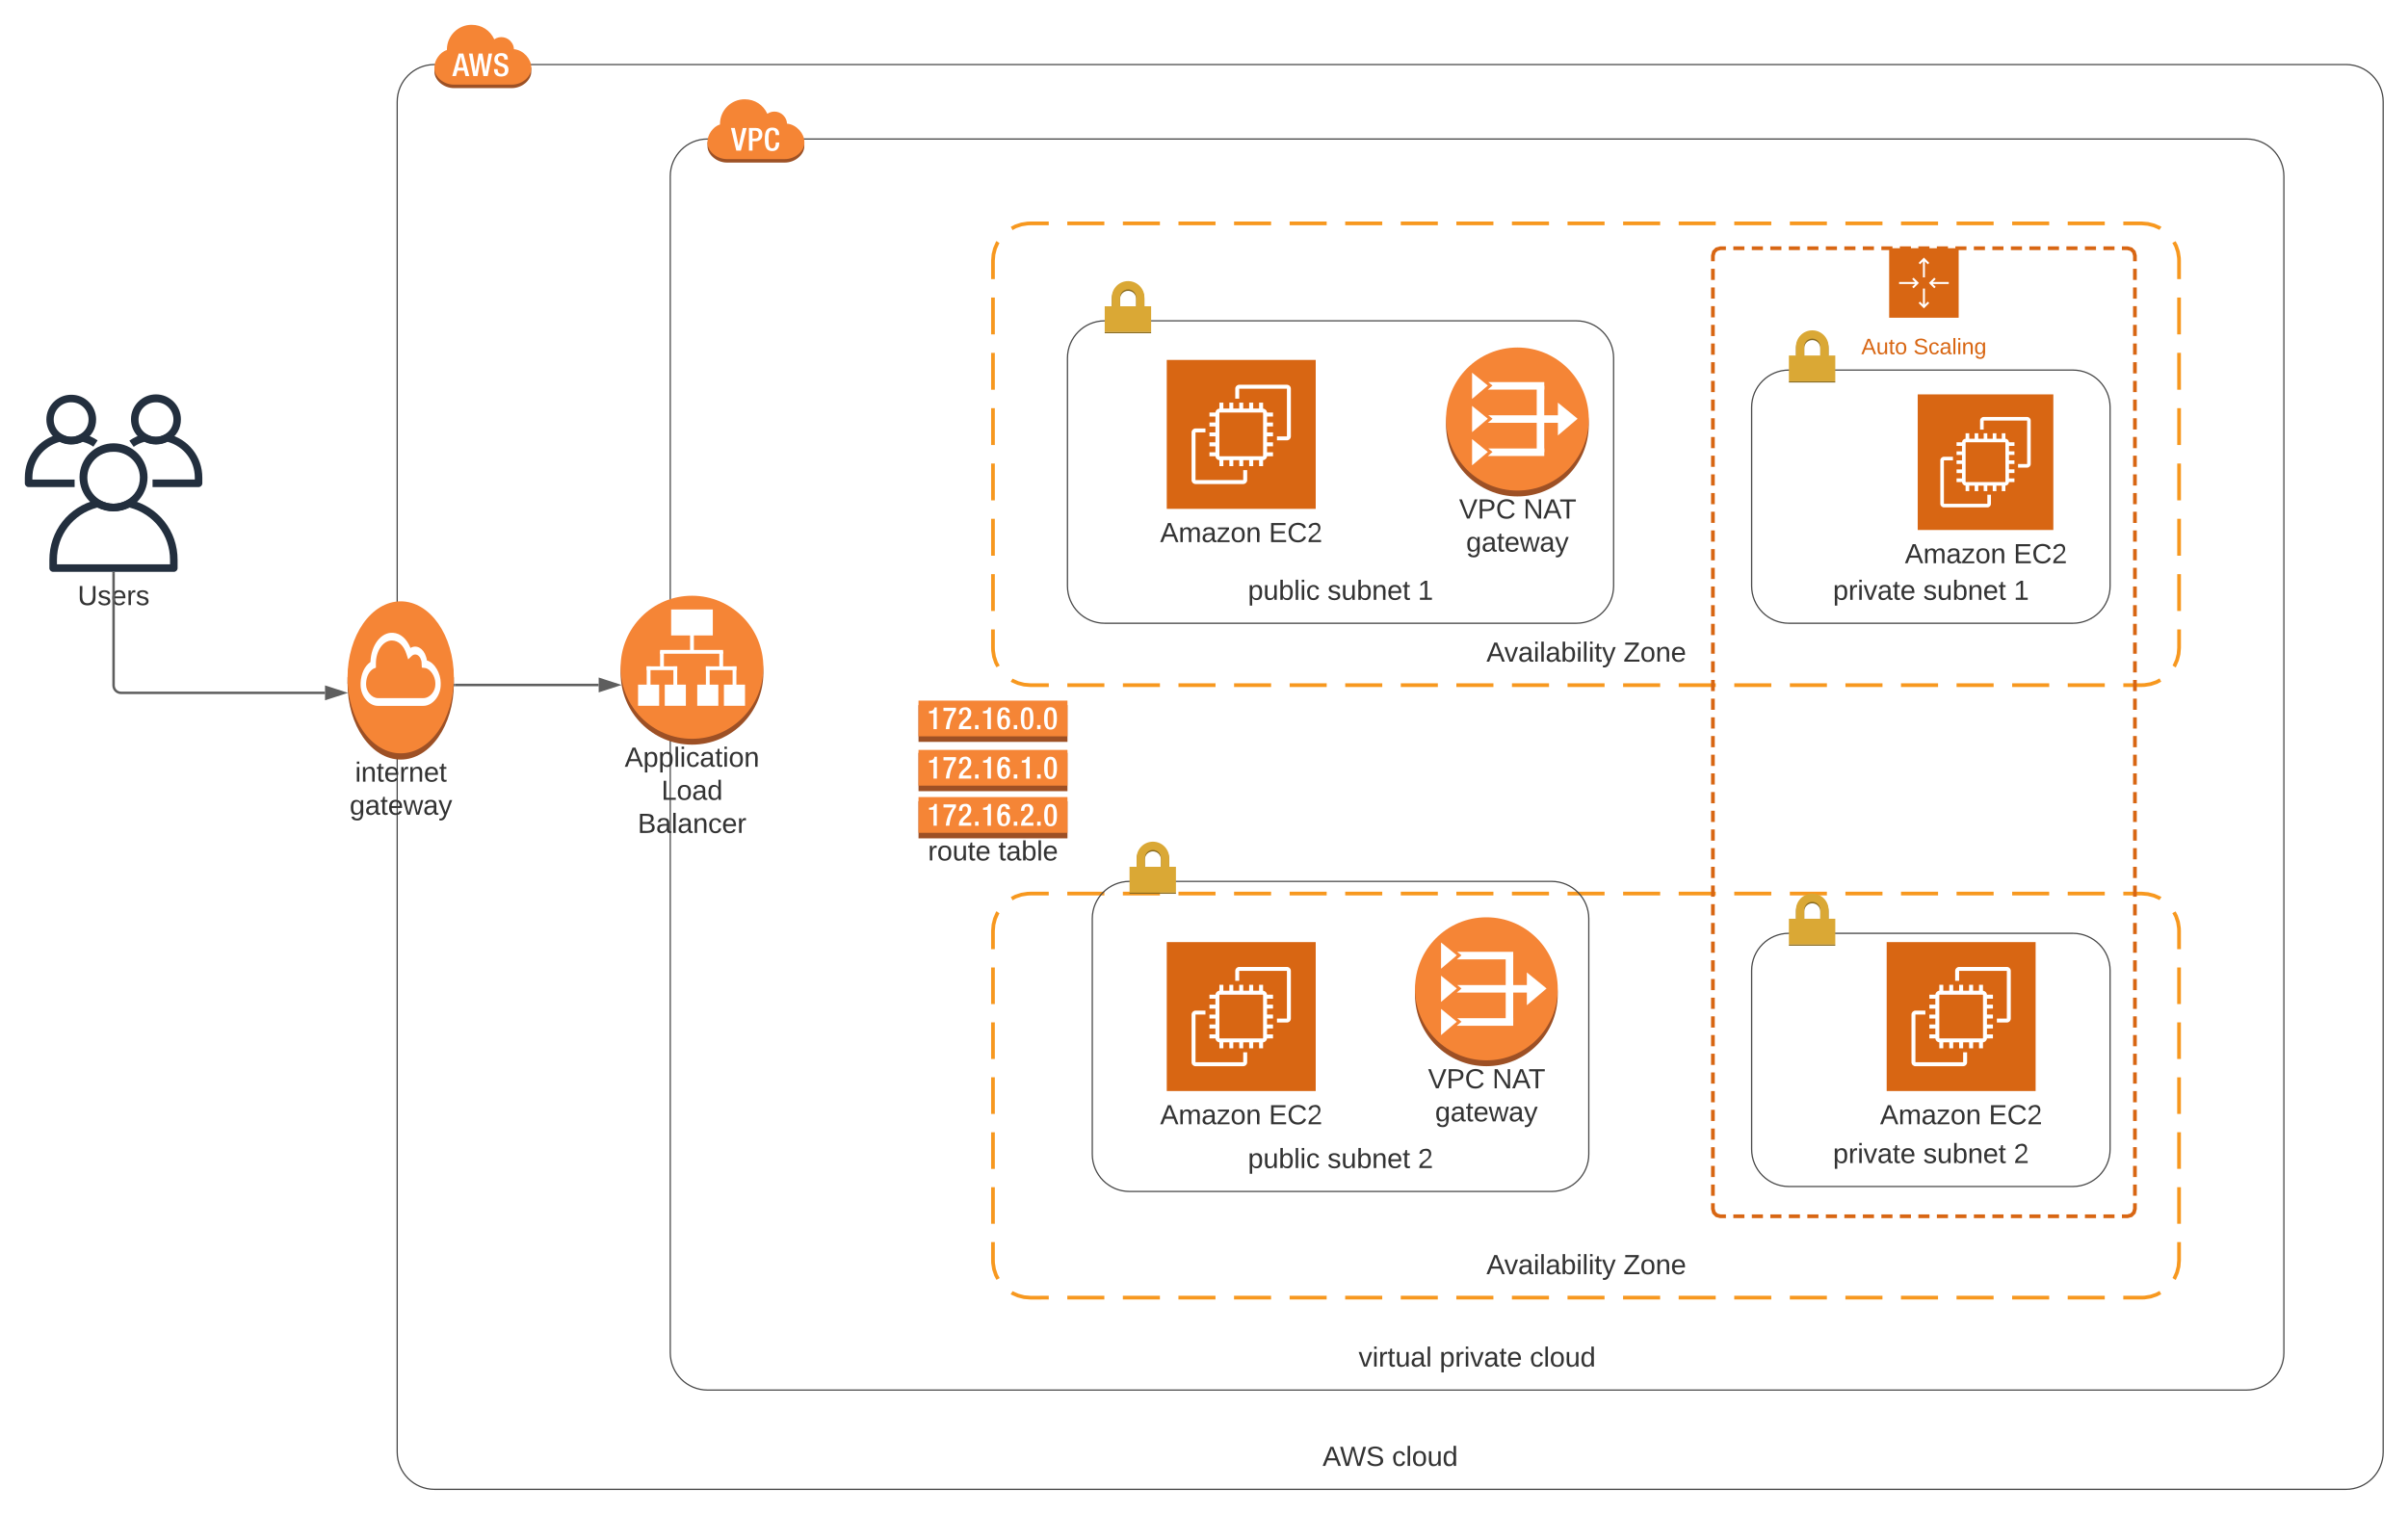 <svg xmlns="http://www.w3.org/2000/svg" xmlns:xlink="http://www.w3.org/1999/xlink" xmlns:lucid="lucid" width="1940" height="1220"><g transform="translate(-780 -400)" lucid:page-tab-id="0_0"><path d="M0 0h3676.8v2582.4H0z" fill="#fff"/><path d="M1100 482c0-16.57 13.43-30 30-30h1540c16.57 0 30 13.43 30 30v1088c0 16.57-13.43 30-30 30H1130c-16.57 0-30-13.43-30-30z" stroke="#474747" fill-opacity="0"/><path d="M1208 454.4v3.54c0 6.42-7.1 13.05-15.76 13.05h-46.48c-8.66 0-15.75-6.64-15.75-13.06v-3.54z" fill="#9d5125"/><path d="M1160.03 420c8.03 0 14.82 4.4 18.17 11.67 4.6-3.14 10.92-1.98 14.04 2.65 1.17 1.64 1.7 3.32 1.8 5.3 7.87.68 13.95 8.25 13.95 14.27v1.3c0 6.45-7.1 13-15.76 13h-46.5c-8.64 0-15.74-6.55-15.74-13v-1.3c0-5.02 4.2-11.87 10.06-13.56v-.57c.08-10.95 8.97-19.82 19.97-19.77z" fill="#f58535"/><path d="M1149.54 443.13l-5.2 18.2h3.04l1.17-4.43h5.38l1.1 4.43h3.05l-4.8-18.2zm-.47 11.4l2.22-8.98 2.1 8.97zM1171.2 457.34h-.03l-2.47-14.2h-3.1l-2.4 14.13h-.06l-2.4-14.14h-2.95l3.53 18.2h3.38l2.35-13.7h.06l2.36 13.7h3.4l3.64-18.2h-2.9l-2.4 14.2zM1185.9 451.4l-1.98-.72c-1.93-.7-2.74-1.53-2.74-3.1-.17-1.26.74-2.43 2-2.6.16-.02.3-.02.45-.02 1.26-.17 2.4.72 2.58 1.96.04.25.03.44 0 .68v.38h2.93v-.4c0-1.9-.5-4.8-5.18-4.8-3.44 0-5.7 1.84-5.7 5.16 0 2.6 1.1 3.97 3.82 5l2 .68c1.6.23 2.73 1.6 2.64 3.2.04 1.45-1.08 2.64-2.5 2.68h-.28c-2 0-3-1.12-3-3.33v-.47h-2.9v.44c0 2.54 1.02 5.53 5.52 5.53 3.7 0 6.07-1.6 6.07-5.48.04-2.5-1.1-3.9-3.7-4.8z" fill="#fff"/><use xlink:href="#a" transform="matrix(1,0,0,1,1100,1570) translate(745.525 11.111)"/><use xlink:href="#b" transform="matrix(1,0,0,1,1100,1570) translate(801.451 11.111)"/><path d="M840.12 792.45h-37.07c-1.7 0-3.05-1.37-3.05-3.04v-4.53c0-16.96 11.14-31.18 27.68-35.16.77-.16 1.47-.07 2.17.3 4.87 2.62 10.15 2.62 15.02 0 .7-.37 1.4-.46 2.17-.3 4.34 1.08 7.92 2.62 11.6 5.1l-3.4 5.06c-2.75-1.8-5.33-3-8.55-3.85-6.17 2.83-12.5 2.83-18.66 0-13.2 3.7-21.94 15.2-21.94 28.87v1.5h34.02z" stroke="#fff" stroke-opacity="0" fill="#232f3e"/><path d="M837.3 757.9c-11 0-19.95-8.9-19.95-19.9 0-11 8.94-19.93 19.96-19.93 11.04-.12 20.02 8.72 20.14 19.68.08 7.6-3.77 14.1-10.46 17.7-3.1 1.7-6.1 2.46-9.67 2.46zm0-33.78c-7.68 0-13.98 6.18-14.02 13.87 0 5.2 2.65 9.67 7.26 12.14 4.37 2.36 9.18 2.36 13.55 0 4.64-2.5 7.33-7.05 7.25-12.35-.08-7.62-6.38-13.72-14.04-13.64zM940 792.45h-37.1v-6.08h34.04v-1.5c0-13.7-8.76-25.2-21.93-28.88-6.16 2.85-12.5 2.85-18.68 0-3.23.88-5.87 2.12-8.63 4.05l-3.48-5c3.7-2.57 7.3-4.2 11.63-5.3.77-.18 1.53-.1 2.24.3 4.8 2.6 10.16 2.6 15.03 0 .7-.4 1.4-.48 2.18-.3 16.52 3.97 27.7 18.18 27.7 35.12v4.54c0 1.68-1.36 3-3 3.05z" stroke="#fff" stroke-opacity="0" fill="#232f3e"/><path d="M905.6 757.9c-11.1 0-20.08-9.02-20.08-20.1 0-11.08 9.06-20.04 20.16-20.04s20.08 9.04 20.08 20.12c0 7.55-3.82 13.97-10.46 17.6-3.14 1.67-6.16 2.43-9.7 2.43zm0-33.75c-7.68-.04-13.96 6.14-14 13.85-.04 5.22 2.62 9.68 7.24 12.13 4.35 2.36 9.18 2.36 13.56 0 4.7-2.5 7.4-7.07 7.33-12.4-.16-7.64-6.48-13.74-14.13-13.58zM920.1 860.75h-97.32c-1.65 0-3-1.33-3-3.02v-6.46c-.1-23.38 15.4-43.04 38.12-48.57.83-.23 1.55-.12 2.27.23 7.24 3.9 15.2 3.9 22.52 0 .6-.35 1.34-.46 2.16-.23 22.83 5.47 38.33 25.13 38.23 48.57v6.46c0 1.7-1.36 3.02-3 3.02zm-94.22-6.05h91.1v-3.43c0-20.12-13-37.05-32.53-42.3-8.57 4.14-17.56 4.14-26.13 0-19.53 5.25-32.44 22.18-32.44 42.3z" stroke="#fff" stroke-opacity="0" fill="#232f3e"/><path d="M871.53 811.86c-4.82 0-8.93-1.04-13.2-3.34-13.26-7.27-18.14-23.84-10.9-37.12 7.28-13.23 23.9-18.1 37.2-10.88 13.26 7.27 18.14 23.84 10.9 37.12-2.62 4.8-6.08 8.26-10.9 10.88-4.22 2.3-8.33 3.34-13.1 3.34zm0-47.84c-7.94-.1-14.8 3.88-18.63 10.88-5.48 10.1-1.75 22.8 8.4 28.32 6.56 3.5 13.8 3.5 20.37 0 7.07-3.83 11.13-10.66 11.02-18.64-.18-11.48-9.66-20.72-21.17-20.56z" stroke="#fff" stroke-opacity="0" fill="#232f3e"/><path d="M940.8 792.45h-71c-1.2 0-2.18-.98-2.18-2.2v-4.72c-.07-17.06 11.23-31.4 27.8-35.44.62-.18 1.14-.1 1.67.16 5.27 2.85 11.07 2.85 16.42 0 .45-.25.98-.34 1.58-.17 16.66 3.98 27.97 18.33 27.9 35.43v4.7c0 1.24-1 2.22-2.2 2.22zm-68.73-4.42h66.47v-2.5c0-14.68-9.5-27.03-23.74-30.85-6.25 3-12.8 3-19.06 0-14.25 3.82-23.67 16.17-23.67 30.85z" stroke="#fff" stroke-opacity="0" stroke-width=".73" fill="#fff" fill-opacity="0"/><path d="M873.18 792.45h-71c-1.2 0-2.18-.98-2.18-2.2v-4.72c-.08-17.06 11.23-31.4 27.8-35.44.6-.18 1.14-.1 1.67.16 5.27 2.85 11.08 2.85 16.43 0 .45-.25.98-.34 1.58-.17 16.66 3.98 27.96 18.33 27.9 35.43v4.7c0 1.24-1 2.22-2.2 2.22zm-68.73-4.42h66.47v-2.5c0-14.68-9.5-27.03-23.74-30.85-6.26 3-12.8 3-19.07 0-14.23 3.82-23.65 16.17-23.65 30.85z" stroke="#fff" stroke-opacity="0" stroke-width=".73" fill="#fff" fill-opacity="0"/><use xlink:href="#c" transform="matrix(1,0,0,1,770,869.754) translate(72.549 17.778)"/><path d="M1580 610c0-16.57 13.43-30 30-30h895.58c16.56 0 30 13.43 30 30v312.02c0 16.57-13.44 30-30 30H1610c-16.57 0-30-13.43-30-30z" fill-opacity="0"/><path d="M1595.04 584.1l3.17-1.7 4.72-1.56 4.93-.76 2.15-.08h14.93m14.92 0h29.86m14.93 0h29.85m14.93 0h29.86m14.93 0h29.84m14.93 0h29.85m14.93 0h29.85m14.93 0h29.85m14.92 0h29.86m14.92 0h29.86m14.92 0h29.85m14.94 0h29.85m14.92 0h29.85m14.93 0h29.85m14.93 0h29.85m14.93 0h29.85m14.93 0h29.86m14.9 0h29.87m14.92 0h29.84m14.93 0h29.85m14.93 0h14.93l5 .42 4.82 1.22 4.54 2 .6.42m10.95 10.98l1.67 3.17 1.57 4.72.76 4.93.08 2.15v14.86m0 14.86v29.7m0 14.87V714m0 14.86v29.72m0 14.86v29.7m0 14.87v29.73m0 14.86v29.7m0 14.86v14.86l-.42 5-1.23 4.82-2 4.54-.4.6m-11 10.95l-3.17 1.68-4.7 1.58-4.93.76-2.15.08h-14.93m-14.93 0h-29.85m-14.93 0h-29.85m-14.93 0h-29.86m-14.9 0h-29.87m-14.92 0h-29.84m-14.93 0h-29.85m-14.93 0h-29.85m-14.93 0h-29.85m-14.93 0h-29.86m-14.93 0h-29.84m-14.92 0h-29.86m-14.92 0h-29.86m-14.92 0h-29.85m-14.93 0h-29.85m-14.93 0h-29.85m-14.93 0h-29.85m-14.94 0h-29.85m-14.92 0h-29.85m-14.92 0h-29.85m-14.92 0H1610l-5-.42-4.82-1.23-4.54-2-.6-.4m-10.95-11l-1.7-3.17-1.56-4.7-.76-4.93-.08-2.15v-14.86m0-14.86v-29.7m0-14.87V818m0-14.85v-29.7m0-14.87v-29.72m0-14.85v-29.7m0-14.87v-29.7m0-14.87V610l.42-5 1.22-4.82 2-4.54.42-.6" stroke="#f7981f" stroke-width="3" fill="none"/><use xlink:href="#d" transform="matrix(1,0,0,1,1580,922.017) translate(397.537 11.111)"/><use xlink:href="#e" transform="matrix(1,0,0,1,1580,922.017) translate(507.907 11.111)"/><path d="M1580 1150c0-16.57 13.43-30 30-30h895.58c16.56 0 30 13.43 30 30v265.52c0 16.57-13.44 30-30 30H1610c-16.57 0-30-13.43-30-30z" fill-opacity="0"/><path d="M1595.04 1124.1l3.17-1.7 4.72-1.56 4.93-.76 2.15-.08h14.93m14.92 0h29.86m14.93 0h29.85m14.93 0h29.86m14.93 0h29.84m14.93 0h29.85m14.93 0h29.85m14.93 0h29.85m14.92 0h29.86m14.92 0h29.86m14.92 0h29.85m14.94 0h29.85m14.92 0h29.85m14.93 0h29.85m14.93 0h29.85m14.93 0h29.85m14.93 0h29.86m14.9 0h29.87m14.92 0h29.84m14.93 0h29.85m14.93 0h14.93l5 .42 4.82 1.22 4.54 2 .6.42m10.95 10.98l1.67 3.17 1.57 4.72.76 4.93.08 2.15v14.75m0 14.75v29.5m0 14.75v29.5m0 14.76v29.5m0 14.76v29.5m0 14.75v29.52m0 14.75v14.75l-.42 5-1.23 4.82-2 4.54-.4.6m-11 10.95l-3.17 1.68-4.7 1.58-4.93.76-2.15.08h-14.93m-14.93 0h-29.85m-14.93 0h-29.85m-14.93 0h-29.86m-14.9 0h-29.87m-14.92 0h-29.84m-14.93 0h-29.85m-14.93 0h-29.85m-14.93 0h-29.85m-14.93 0h-29.86m-14.93 0h-29.84m-14.92 0h-29.86m-14.92 0h-29.86m-14.92 0h-29.85m-14.93 0h-29.85m-14.93 0h-29.85m-14.93 0h-29.85m-14.94 0h-29.85m-14.92 0h-29.85m-14.92 0h-29.85m-14.92 0H1610l-5-.42-4.82-1.23-4.54-2-.6-.4m-10.95-11l-1.7-3.17-1.56-4.7-.76-4.93-.08-2.15v-14.75m0-14.75v-29.5m0-14.76v-29.5m0-14.75V1268m0-14.74v-29.5m0-14.76v-29.5m0-14.75V1150l.42-5 1.22-4.82 2-4.54.42-.6" stroke="#f7981f" stroke-width="3" fill="none"/><use xlink:href="#d" transform="matrix(1,0,0,1,1580,1415.517) translate(397.537 11.111)"/><use xlink:href="#e" transform="matrix(1,0,0,1,1580,1415.517) translate(507.907 11.111)"/><path d="M1320 542c0-16.57 13.43-30 30-30h1240c16.57 0 30 13.43 30 30v948c0 16.57-13.43 30-30 30H1350c-16.57 0-30-13.43-30-30z" stroke="#474747" fill-opacity="0"/><path d="M1428 514.4v3.54c0 6.42-7.1 13.05-15.76 13.05h-46.48c-8.66 0-15.75-6.64-15.75-13.06v-3.54z" fill="#9d5125"/><path d="M1380.03 480c8.03 0 14.82 4.4 18.17 11.67 4.6-3.14 10.92-1.98 14.04 2.65 1.17 1.64 1.7 3.32 1.8 5.3 7.87.68 13.95 8.25 13.95 14.27v1.3c0 6.45-7.1 13-15.76 13h-46.5c-8.64 0-15.74-6.55-15.74-13v-1.3c0-5.02 4.2-11.87 10.06-13.56v-.57c.08-10.95 8.97-19.82 19.97-19.77z" fill="#f58535"/><path d="M1368.9 503.13h3.08l3.1 14.58 3.32-14.54h3.1l-4.6 18.2h-3.7zM1383.37 503.13h5.77c3.5 0 5.04 2.2 5.04 5.3 0 3.1-1.9 5.4-5.33 5.4h-2.57v7.53h-2.9zm2.9 8.5h2.08c1.56 0 2.9-.83 2.9-3.14 0-1.98-.78-3.17-3.1-3.17h-1.87zM1407.8 514.83v.38c0 3.32-1.3 6.52-5.6 6.52-4.6 0-6.04-2.97-6.04-9.47s1.43-9.46 6.05-9.46c5.2 0 5.54 3.8 5.54 5.7v.37h-2.9v-.3c0-1.7-.5-3.64-2.6-3.57-2.08.08-3.1 1.35-3.1 7.22 0 5.87.92 7.3 3.14 7.3 2.42 0 2.7-2.7 2.7-4.42v-.3z" fill="#fff"/><use xlink:href="#f" transform="matrix(1,0,0,1,1320,1490) translate(554.506 11.111)"/><use xlink:href="#g" transform="matrix(1,0,0,1,1320,1490) translate(619.753 11.111)"/><use xlink:href="#b" transform="matrix(1,0,0,1,1320,1490) translate(692.469 11.111)"/><path d="M1640 688.5c0-16.57 13.43-30 30-30h380c16.57 0 30 13.43 30 30v183.67c0 16.57-13.43 30-30 30h-380c-16.57 0-30-13.43-30-30z" stroke="#474747" fill-opacity="0"/><path d="M1701.97 646.74v-5.9c0-7.25-5.88-13.13-13.12-13.13-7.24 0-13.12 5.9-13.12 13.14v5.9h6.64v-5.9c0-3.58 2.9-6.5 6.48-6.5 3.57 0 6.48 2.92 6.48 6.5v5.9h6.64z" fill="#876a22"/><path d="M1701.98 646.76h5.42v20.83H1670v-20.84h5.72v-7.1c0-7.28 5.87-13.16 13.13-13.16 7.26 0 13.13 5.88 13.13 13.15v7.1zm-6.66 0v-7.1c0-3.6-2.88-6.5-6.47-6.5-3.6 0-6.47 2.9-6.47 6.5v7.1h12.94z" fill="#daa835"/><path d="M1670 667.6h37.4v.9H1670z" fill="#876a22"/><use xlink:href="#h" transform="matrix(1,0,0,1,1640,872.172) translate(145.37 11.111)"/><use xlink:href="#i" transform="matrix(1,0,0,1,1640,872.172) translate(209.444 11.111)"/><use xlink:href="#j" transform="matrix(1,0,0,1,1640,872.172) translate(282.284 11.111)"/><path d="M1660 1140.16c0-16.57 13.43-30 30-30h340c16.57 0 30 13.43 30 30V1330c0 16.57-13.43 30-30 30h-340c-16.57 0-30-13.43-30-30z" stroke="#474747" fill-opacity="0"/><path d="M1721.97 1098.4v-5.9c0-7.26-5.88-13.14-13.12-13.14-7.24 0-13.12 5.88-13.12 13.13v5.9h6.64v-5.9c0-3.58 2.9-6.5 6.48-6.5 3.57 0 6.48 2.92 6.48 6.5v5.9h6.64z" fill="#876a22"/><path d="M1721.98 1098.4h5.42v20.85H1690v-20.84h5.72v-7.1c0-7.27 5.87-13.14 13.13-13.14 7.26 0 13.13 5.87 13.13 13.14v7.1zm-6.66 0v-7.1c0-3.57-2.88-6.5-6.47-6.5-3.6 0-6.47 2.93-6.47 6.5v7.1h12.94z" fill="#daa835"/><path d="M1690 1119.25h37.4v.9H1690z" fill="#876a22"/><use xlink:href="#h" transform="matrix(1,0,0,1,1660,1330) translate(125.37 11.111)"/><use xlink:href="#i" transform="matrix(1,0,0,1,1660,1330) translate(189.444 11.111)"/><use xlink:href="#k" transform="matrix(1,0,0,1,1660,1330) translate(262.284 11.111)"/><path d="M2191.2 728.17c0-16.57 13.43-30 30-30H2450c16.57 0 30 13.43 30 30v144c0 16.57-13.43 30-30 30h-228.8c-16.57 0-30-13.43-30-30z" stroke="#474747" fill-opacity="0"/><path d="M2253.17 686.4v-5.9c0-7.24-5.88-13.12-13.12-13.12-7.24 0-13.12 5.88-13.12 13.13v5.9h6.64v-5.9c0-3.57 2.9-6.48 6.48-6.48 3.57 0 6.48 2.9 6.48 6.5v5.9h6.64z" fill="#876a22"/><path d="M2253.18 686.43h5.42v20.84h-37.4v-20.84h5.72v-7.1c0-7.28 5.87-13.16 13.13-13.16 7.26 0 13.13 5.88 13.13 13.15v7.1zm-6.66 0v-7.1c0-3.58-2.88-6.5-6.47-6.5-3.6 0-6.47 2.92-6.47 6.5v7.1h12.94z" fill="#daa835"/><path d="M2221.2 707.27h37.4v.9h-37.4z" fill="#876a22"/><use xlink:href="#l" transform="matrix(1,0,0,1,2191.2,872.172) translate(65.549 11.111)"/><use xlink:href="#i" transform="matrix(1,0,0,1,2191.2,872.172) translate(138.265 11.111)"/><use xlink:href="#j" transform="matrix(1,0,0,1,2191.2,872.172) translate(211.105 11.111)"/><path d="M2191.2 1182c0-16.57 13.43-30 30-30H2450c16.57 0 30 13.43 30 30v144c0 16.57-13.43 30-30 30h-228.8c-16.57 0-30-13.43-30-30z" stroke="#474747" fill-opacity="0"/><path d="M2253.17 1140.24v-5.9c0-7.25-5.88-13.13-13.12-13.13-7.24 0-13.12 5.9-13.12 13.14v5.9h6.64v-5.9c0-3.58 2.9-6.5 6.48-6.5 3.57 0 6.48 2.92 6.48 6.5v5.9h6.64z" fill="#876a22"/><path d="M2253.18 1140.26h5.42v20.83h-37.4v-20.84h5.72v-7.1c0-7.28 5.87-13.16 13.13-13.16 7.26 0 13.13 5.88 13.13 13.15v7.1zm-6.66 0v-7.1c0-3.6-2.88-6.5-6.47-6.5-3.6 0-6.47 2.9-6.47 6.5v7.1h12.94z" fill="#daa835"/><path d="M2221.2 1161.1h37.4v.9h-37.4z" fill="#876a22"/><use xlink:href="#l" transform="matrix(1,0,0,1,2191.2,1326) translate(65.549 11.111)"/><use xlink:href="#i" transform="matrix(1,0,0,1,2191.2,1326) translate(138.265 11.111)"/><use xlink:href="#k" transform="matrix(1,0,0,1,2191.2,1326) translate(211.105 11.111)"/><path d="M1145.65 950.76c0 33.8-19.2 61.24-42.83 61.24S1060 984.56 1060 950.76s19.2-61.23 42.82-61.23c23.64 0 42.83 27.43 42.83 61.23z" fill="#9d5025"/><path d="M1060 945.73h85.65v5.03H1060v-5.03z" fill="#9d5025"/><path d="M1145.65 945.74c0 33.8-19.2 61.23-42.83 61.23S1060 979.54 1060 945.74s19.2-61.23 42.82-61.23c23.64 0 42.83 27.44 42.83 61.24z" fill="#f58536"/><path d="M1070.53 951.83v-1.6c.33-7.42 3.23-13.6 7.94-16.84.45-13.68 8.58-24.23 18.2-23.52 6 .4 11.02 4.77 14.05 12.2 4.9-2.95 10.52.3 12.58 7.24.33 1 .52 1.83.65 2.83 6.45 1.82 11.1 10.66 11.1 18.1v1.46c0 9.08-6.6 17.04-14.07 17.04h-36.45c-7.42.05-14-7.9-14-16.9z" fill="#fff"/><path d="M1111.6 928.6l-2.74 2.68-1.4-4.32c-2.12-6.73-6.47-10.86-11.66-10.9h-.05c-7.1 0-12.9 8.26-12.9 18.47v3.43l-2 .84c-3.4 1.95-5.63 6.22-5.9 11.47v1.48c0 4.97 4.23 10.73 9.64 10.73h36.48c5.46 0 9.65-5.76 9.65-10.73v-1.48c0-5.02-3.9-11.56-8.43-12.07l-2.45-.28-.17-3.48c0-1.5-.33-2.7-.9-3.9-1.6-3.4-4.85-4.23-7.2-1.9z" fill="#f58536"/><use xlink:href="#m" transform="matrix(1,0,0,1,1060,1012.009) translate(6.025 17.778)"/><use xlink:href="#n" transform="matrix(1,0,0,1,1060,1012.009) translate(1.673 44.444)"/><path d="M2160 606c0-3.3 2.7-6 6-6h328c3.3 0 6 2.7 6 6v768c0 3.3-2.7 6-6 6h-328c-3.3 0-6-2.7-6-6z" fill="#fff" fill-opacity="0"/><path d="M2176.44 600h8.94m5.97 0h8.94m5.95 0h8.95m5.96 0h8.95m5.97 0h8.95m5.96 0h8.95m5.96 0h8.94m5.96 0h8.95m5.96 0h8.95m5.97 0h8.94m5.97 0h8.94m5.97 0h8.94m5.97 0h8.94m5.95 0h8.95m5.96 0h8.95m5.97 0h8.95m5.96 0h8.95m5.96 0h8.94m5.96 0h8.95m5.96 0h8.95m5.97 0h8.94m5.97 0h4.47l3.03.82 2.15 2.15.82 3.03v4.52m0 6.02v9.04m0 6.02v9.04m0 6.02v9.03m0 6.02v9.03m0 6.03v9.03m0 6.04v9.03m0 6.02v9.03m0 6.02V731m0 6v9.05m0 6.02v9.04m0 6.03v9.03m0 6.03v9.02m0 6.03v9.03m0 6.03v9.04m0 6.02v9.04m0 6.02v9.04m0 6.02v9.04m0 6.02v9.04m0 6.02v9.04m0 6.02v9.03m0 6.02v9.03m0 6.03v9.03m0 6.04v9.03m0 6.02v9.03m0 6.02V987m0 6v9.05m0 6.02v9.04m0 6.03v9.03m0 6.03v9.02m0 6.03v9.03m0 6.03v9.04m0 6.02v9.04m0 6.02v9.04m0 6.02v9.04m0 6.02v9.04m0 6.02v9.04m0 6.02v9.03m0 6.02v9.03m0 6.03v9.03m0 6.04v9.03m0 6.02v9.03m0 6.02v9.04m0 6v9.05m0 6.02v9.04m0 6.03v9.03m0 6.03v9.02m0 6.03v9.03m0 6.03v9.04m0 6.02v9.04m0 6.02v9.04m0 6.02v4.52l-.82 3.03-2.15 2.15-3.03.82h-4.47m-5.97 0h-8.94m-5.97 0h-8.94m-5.95 0h-8.95m-5.96 0h-8.95m-5.97 0h-8.95m-5.96 0h-8.95m-5.96 0h-8.94m-5.96 0h-8.95m-5.96 0h-8.95m-5.97 0h-8.94m-5.97 0h-8.94m-5.97 0h-8.94m-5.97 0h-8.94m-5.95 0h-8.95m-5.96 0h-8.95m-5.97 0h-8.95m-5.96 0h-8.95m-5.96 0h-8.94m-5.96 0h-8.95m-5.96 0h-8.95m-5.97 0h-8.94m-5.97 0H2166l-3.03-.82-2.15-2.15-.82-3.03v-4.52m0-6.02v-9.04m0-6.02v-9.04m0-6.02v-9.03m0-6.02v-9.03m0-6.03v-9.03m0-6.04v-9.03m0-6.02v-9.03m0-6.02V1249m0-6v-9.05m0-6.02v-9.04m0-6.03v-9.03m0-6.03v-9.02m0-6.03v-9.03m0-6.03v-9.04m0-6.02v-9.04m0-6.02v-9.04m0-6.02v-9.04m0-6.02v-9.04m0-6.02v-9.04m0-6.02v-9.03m0-6.02v-9.03m0-6.03v-9.03m0-6.04v-9.03m0-6.02v-9.03m0-6.02V993m0-6v-9.05m0-6.02v-9.04m0-6.03v-9.03m0-6.03v-9.02m0-6.03v-9.03m0-6.03v-9.04m0-6.02v-9.04m0-6.02v-9.04m0-6.02v-9.04m0-6.02v-9.04m0-6.02v-9.04m0-6.02v-9.03m0-6.02v-9.03m0-6.03v-9.03m0-6.04v-9.03m0-6.02v-9.03m0-6.02V737m0-6v-9.05m0-6.02v-9.04m0-6.03v-9.03m0-6.03v-9.02m0-6.03v-9.03m0-6.03v-9.04m0-6.02v-9.04m0-6.02v-9.04m0-6.02V606l.82-3.03 2.15-2.15 3.03-.82h4.47" stroke="#d86613" stroke-width="3" fill="none"/><path d="M2302 600h56v56h-56v-56z" stroke="#fff" stroke-opacity="0" fill="#d86613"/><path d="M2321.68 623.73l-1.14 1.13 2.33 2.34H2310v1.6h12.87l-2.33 2.34 1.14 1.13 4.27-4.27-4.27-4.27zM2350 627.2h-12.87l2.33-2.34-1.14-1.13-4.27 4.27 4.27 4.27 1.14-1.13-2.33-2.34H2350v-1.6zM2329.2 610.63v12.87h1.6v-12.87l2.34 2.33 1.13-1.13-4.27-4.28-4.27 4.28 1.13 1.13 2.34-2.33zM2330.8 645.37V632.5h-1.6v12.87l-2.34-2.33-1.13 1.13 4.27 4.28 4.27-4.28-1.13-1.13-2.34 2.33z" stroke="#fff" stroke-opacity="0" fill="#fff"/><use xlink:href="#o" transform="matrix(1,0,0,1,2160,671) translate(119.55 14.4)"/><use xlink:href="#p" transform="matrix(1,0,0,1,2160,671) translate(161.55 14.4)"/><path d="M2325 717.76h109.26v109.26H2325V717.76z" stroke="#fff" stroke-opacity="0" stroke-width="2" fill="#d86613"/><path d="M2413.14 776.76h-7.3v-2.9h7.3v-35h-35v7.3h-2.9v-7.3c0-1.58 1.3-2.9 2.9-2.9h35c1.6 0 2.9 1.32 2.9 2.9v35c0 1.6-1.3 2.9-2.9 2.9zM2381.1 808.8h-35c-1.6 0-2.9-1.3-2.9-2.88v-35c0-1.6 1.3-2.9 2.9-2.9h7.3v2.9h-7.3v35h35v-7.3h2.9v7.3c0 1.6-1.32 2.9-2.9 2.9z" stroke="#fff" stroke-opacity="0" stroke-width="2" fill="#fff"/><path d="M2402.94 759.3v-2.94h-4.38c-.1-1.54-1.36-2.8-2.9-2.9v-4.38h-2.93v4.4h-4.34v-4.4h-2.94v4.4h-4.4v-4.4h-2.88v4.4h-4.38v-4.4h-2.9v4.4h-4.37v-4.4h-2.94v4.4c-1.55.08-2.8 1.34-2.9 2.88h-4.38v2.93h4.38v4.38h-4.38v2.9h4.38v4.37h-4.38v2.9h4.38v4.37h-4.38v2.94h4.38v4.33h-4.38v2.93h4.38c.1 1.54 1.35 2.8 2.9 2.9v4.37h2.93v-4.38h4.38v4.38h2.9v-4.38h4.38v4.38h2.9v-4.38h4.38v4.38h2.93v-4.38h4.33v4.38h2.94v-4.38c1.53-.1 2.8-1.35 2.9-2.9h4.37v-2.93h-4.38v-4.34h4.38v-2.94h-4.38v-4.38h4.38v-2.9h-4.38v-4.37h4.38v-2.9h-4.38v-4.38zm-7.27 28.85c0 .14-.14.28-.28.28h-31.53c-.14 0-.28-.14-.28-.28v-31.5c0-.15.13-.3.27-.3h31.52c.13 0 .27.15.27.3z" stroke="#fff" stroke-opacity="0" stroke-width="2" fill="#fff"/><use xlink:href="#q" transform="matrix(1,0,0,1,2295,836.022) translate(19.63 17.778)"/><use xlink:href="#r" transform="matrix(1,0,0,1,2295,836.022) translate(107.222 17.778)"/><path d="M1720 690h120v120h-120V690z" stroke="#fff" stroke-opacity="0" stroke-width="2" fill="#d86613"/><path d="M1816.8 754.8h-8.02v-3.18h8.02v-38.44h-38.44v8.02h-3.18v-8.02c0-1.75 1.44-3.18 3.18-3.18h38.44c1.75 0 3.18 1.43 3.18 3.18v38.44c0 1.75-1.43 3.18-3.18 3.18zM1781.6 790h-38.44c-1.74 0-3.18-1.43-3.18-3.18v-38.44c0-1.75 1.44-3.18 3.18-3.18h8.02v3.18h-8.02v38.44h38.44v-8.02h3.18v8.02c0 1.75-1.43 3.18-3.18 3.18z" stroke="#fff" stroke-opacity="0" stroke-width="2" fill="#fff"/><path d="M1805.6 735.6v-3.2h-4.8c-.12-1.7-1.5-3.08-3.2-3.2v-4.8h-3.2v4.8h-4.77v-4.8h-3.23v4.8h-4.8v-4.8h-3.2v4.8h-4.8v-4.8h-3.17v4.8h-4.82v-4.8h-3.2v4.8c-1.7.12-3.08 1.5-3.2 3.2h-4.8v3.2h4.8v4.83h-4.8v3.17h4.8v4.8h-4.8v3.2h4.8v4.8h-4.8v3.23h4.8v4.76h-4.8v3.2h4.8c.12 1.7 1.5 3.08 3.2 3.2v4.8h3.2v-4.8h4.83v4.8h3.17v-4.8h4.8v4.8h3.2v-4.8h4.8v4.8h3.23v-4.8h4.76v4.8h3.2v-4.8c1.7-.12 3.08-1.5 3.2-3.2h4.8v-3.2h-4.8v-4.77h4.8v-3.23h-4.8v-4.8h4.8v-3.2h-4.8v-4.8h4.8v-3.17h-4.8v-4.82zm-8 31.7c0 .16-.14.3-.3.3h-34.6c-.16 0-.3-.14-.3-.3v-34.6c0-.16.14-.3.3-.3h34.6c.16 0 .3.14.3.3z" stroke="#fff" stroke-opacity="0" stroke-width="2" fill="#fff"/><use xlink:href="#q" transform="matrix(1,0,0,1,1690,819) translate(24.63 17.778)"/><use xlink:href="#r" transform="matrix(1,0,0,1,1690,819) translate(112.222 17.778)"/><path d="M1720 1159.08h120v120h-120v-120z" stroke="#fff" stroke-opacity="0" stroke-width="2" fill="#d86613"/><path d="M1816.8 1223.88h-8.02v-3.18h8.02v-38.44h-38.44v8.02h-3.18v-8.02c0-1.75 1.44-3.18 3.18-3.18h38.44c1.75 0 3.18 1.43 3.18 3.18v38.44c0 1.74-1.43 3.18-3.18 3.18zM1781.6 1259.08h-38.44c-1.74 0-3.18-1.44-3.18-3.18v-38.44c0-1.75 1.44-3.18 3.18-3.18h8.02v3.18h-8.02v38.44h38.44v-8.02h3.18v8.02c0 1.74-1.43 3.18-3.18 3.18z" stroke="#fff" stroke-opacity="0" stroke-width="2" fill="#fff"/><path d="M1805.6 1204.7v-3.24h-4.8c-.12-1.68-1.5-3.07-3.2-3.17v-4.82h-3.2v4.8h-4.77v-4.8h-3.23v4.8h-4.8v-4.8h-3.2v4.8h-4.8v-4.8h-3.17v4.8h-4.82v-4.8h-3.2v4.8c-1.7.1-3.08 1.5-3.2 3.18h-4.8v3.23h4.8v4.8h-4.8v3.18h4.8v4.8h-4.8v3.18h4.8v4.82h-4.8v3.22h4.8v4.76h-4.8v3.23h4.8c.12 1.68 1.5 3.06 3.2 3.16v4.82h3.2v-4.82h4.83v4.82h3.17v-4.82h4.8v4.82h3.2v-4.82h4.8v4.82h3.23v-4.82h4.76v4.82h3.2v-4.82c1.7-.1 3.08-1.48 3.2-3.17h4.8v-3.24h-4.8v-4.76h4.8v-3.22h-4.8v-4.82h4.8v-3.17h-4.8v-4.82h4.8v-3.18h-4.8v-4.8zm-8 31.68c0 .16-.14.3-.3.3h-34.6c-.16 0-.3-.14-.3-.3v-34.6c0-.16.14-.32.3-.32h34.6c.16 0 .3.16.3.3z" stroke="#fff" stroke-opacity="0" stroke-width="2" fill="#fff"/><use xlink:href="#q" transform="matrix(1,0,0,1,1690,1288.078) translate(24.63 17.778)"/><use xlink:href="#r" transform="matrix(1,0,0,1,1690,1288.078) translate(112.222 17.778)"/><path d="M2300 1159.08h120v120h-120v-120z" stroke="#fff" stroke-opacity="0" stroke-width="2" fill="#d86613"/><path d="M2396.8 1223.88h-8.02v-3.18h8.02v-38.44h-38.44v8.02h-3.18v-8.02c0-1.75 1.44-3.18 3.18-3.18h38.44c1.75 0 3.18 1.43 3.18 3.18v38.44c0 1.74-1.43 3.18-3.18 3.18zM2361.6 1259.08h-38.44c-1.74 0-3.18-1.44-3.18-3.18v-38.44c0-1.75 1.44-3.18 3.18-3.18h8.02v3.18h-8.02v38.44h38.44v-8.02h3.18v8.02c0 1.74-1.43 3.18-3.18 3.18z" stroke="#fff" stroke-opacity="0" stroke-width="2" fill="#fff"/><path d="M2385.6 1204.7v-3.24h-4.8c-.12-1.68-1.5-3.07-3.2-3.17v-4.82h-3.2v4.8h-4.77v-4.8h-3.23v4.8h-4.8v-4.8h-3.2v4.8h-4.8v-4.8h-3.17v4.8h-4.82v-4.8h-3.2v4.8c-1.7.1-3.08 1.5-3.2 3.18h-4.8v3.23h4.8v4.8h-4.8v3.18h4.8v4.8h-4.8v3.18h4.8v4.82h-4.8v3.22h4.8v4.76h-4.8v3.23h4.8c.12 1.68 1.5 3.06 3.2 3.16v4.82h3.2v-4.82h4.83v4.82h3.17v-4.82h4.8v4.82h3.2v-4.82h4.8v4.82h3.23v-4.82h4.76v4.82h3.2v-4.82c1.7-.1 3.08-1.48 3.2-3.17h4.8v-3.24h-4.8v-4.76h4.8v-3.22h-4.8v-4.82h4.8v-3.17h-4.8v-4.82h4.8v-3.18h-4.8v-4.8zm-8 31.68c0 .16-.14.3-.3.3h-34.6c-.16 0-.3-.14-.3-.3v-34.6c0-.16.14-.32.3-.32h34.6c.16 0 .3.16.3.3z" stroke="#fff" stroke-opacity="0" stroke-width="2" fill="#fff"/><use xlink:href="#q" transform="matrix(1,0,0,1,2270,1288.078) translate(24.63 17.778)"/><use xlink:href="#r" transform="matrix(1,0,0,1,2270,1288.078) translate(112.222 17.778)"/><path d="M2060 742.36c0 31.8-25.76 57.63-57.5 57.63s-57.5-25.83-57.5-57.64c0-31.8 25.76-57.63 57.5-57.63s57.5 25.82 57.5 57.63z" fill="#9d5025"/><path d="M2060 737.63c0 31.8-25.76 57.63-57.5 57.63s-57.5-25.82-57.5-57.63c0-31.8 25.76-57.63 57.5-57.63s57.5 25.82 57.5 57.63z" fill="#f58536"/><path d="M2018.06 710.86h6.06v53.5h-6.06v-53.5zM2035.1 724.4l15.88 12.97-15.87 13.48V724.4z" fill="#fff"/><path d="M1978.98 734.6l3.5 2.8-3.85 3.26h59.15v-6.06h-58.8zM1978.63 713.9h45.5v-6.06h-45.14l3.45 2.82-3.82 3.25zM1982.45 764.15l-3.82 3.26h45.5v-6.06h-45.14l3.45 2.8zM1966 727.04l12.68 10.35-12.7 10.8v-21.16zM1966 700.3l12.68 10.35-12.7 10.8v-21.16zM1966 753.8l12.68 10.36-12.7 10.78V753.8z" fill="#fff"/><use xlink:href="#s" transform="matrix(1,0,0,1,1945,800) translate(10.494 17.778)"/><use xlink:href="#t" transform="matrix(1,0,0,1,1945,800) translate(62.284 17.778)"/><use xlink:href="#n" transform="matrix(1,0,0,1,1945,800) translate(16.173 44.444)"/><path d="M2035 1201.44c0 31.8-25.76 57.63-57.5 57.63s-57.5-25.82-57.5-57.63c0-31.82 25.76-57.63 57.5-57.63s57.5 25.82 57.5 57.64z" fill="#9d5025"/><path d="M2035 1196.7c0 31.82-25.76 57.64-57.5 57.64s-57.5-25.82-57.5-57.63c0-31.8 25.76-57.62 57.5-57.62s57.5 25.82 57.5 57.63z" fill="#f58536"/><path d="M1993.06 1169.94h6.06v53.5h-6.06v-53.5zM2010.1 1183.5l15.88 12.94-15.87 13.5v-26.45z" fill="#fff"/><path d="M1953.98 1193.68l3.5 2.8-3.85 3.26h59.15v-6.06h-58.8zM1953.63 1173h45.5v-6.08h-45.14l3.45 2.8-3.82 3.27zM1957.45 1223.23l-3.82 3.26h45.5v-6.1h-45.14l3.45 2.83zM1941 1186.12l12.68 10.35-12.7 10.82v-21.18zM1941 1159.37l12.68 10.36-12.7 10.78v-21.13zM1941 1212.88l12.68 10.36-12.7 10.78v-21.14z" fill="#fff"/><use xlink:href="#s" transform="matrix(1,0,0,1,1920,1259.078) translate(10.494 17.778)"/><use xlink:href="#t" transform="matrix(1,0,0,1,1920,1259.078) translate(62.284 17.778)"/><use xlink:href="#n" transform="matrix(1,0,0,1,1920,1259.078) translate(16.173 44.444)"/><path d="M1395 942.36c0 31.8-25.76 57.63-57.5 57.63s-57.5-25.83-57.5-57.64c0-31.8 25.76-57.63 57.5-57.63s57.5 25.82 57.5 57.63z" fill="#9d5025"/><path d="M1395 937.63c0 31.8-25.76 57.63-57.5 57.63s-57.5-25.82-57.5-57.63c0-31.8 25.76-57.63 57.5-57.63s57.5 25.82 57.5 57.63z" fill="#f58536"/><path d="M1354.27 891.08V912h-33.56v-20.92h33.57zM1380.22 951.64v17.04h-17v-17.04h17zM1358.73 951.64v17.04h-17v-17.04h17zM1332.56 951.64v17.04h-17v-17.04h17zM1311.05 951.64v17.04h-17v-17.04h17z" fill="#fff"/><path d="M1301.02 936.9h3.06v16.7h-3.06v-16.7z" fill="#fff"/><path d="M1301.02 936.9h24.57v3.05H1301v-3.06z" fill="#fff"/><path d="M1322.53 936.9h3.06v16.7h-3.07v-16.7zM1348.7 936.9h3.06v16.7h-3.06v-16.7z" fill="#fff"/><path d="M1348.7 936.9h24.57v3.05h-24.57v-3.06z" fill="#fff"/><path d="M1370.2 936.9h3.07v16.7h-3.06v-16.7zM1311.8 924.95h3.06v13.47h-3.06v-13.47zM1335.96 908.92h3.06v16.28h-3.06v-16.28z" fill="#fff"/><path d="M1311.8 923.67h50.77v3.06h-50.77v-3.06z" fill="#fff"/><path d="M1359.5 924.95h3.07v13.47h-3.06v-13.47z" fill="#fff"/><use xlink:href="#u" transform="matrix(1,0,0,1,1280,1000) translate(3.272 17.778)"/><use xlink:href="#v" transform="matrix(1,0,0,1,1280,1000) translate(32.809 44.444)"/><use xlink:href="#w" transform="matrix(1,0,0,1,1280,1000) translate(13.735 71.111)"/><path d="M871.5 861.75v90.5c0 3.32 2.68 6 6 6h164.36" stroke="#5e5e5e" stroke-width="2" fill="none"/><path d="M872.5 861.78h-2v-1.03h2z" fill="#5e5e5e"/><path d="M1057.13 958.26l-14.27 4.63v-9.28z" stroke="#5e5e5e" stroke-width="2" fill="#5e5e5e"/><path d="M1146.6 951.9h115.72" stroke="#5e5e5e" stroke-width="2" fill="none"/><path d="M1146.63 952.9h-1.07l.08-2h1z" fill="#5e5e5e"/><path d="M1277.58 951.9l-14.26 4.62v-9.27z" stroke="#5e5e5e" stroke-width="2" fill="#5e5e5e"/><path d="M1520 968.15h120v29.6h-120v-29.6z" fill="#9d5025"/><path d="M1520 964.5h120v28.8h-120v-28.8z" fill="#f58536"/><path d="M1520 1006.57h120v30.9h-120v-30.9z" fill="#9d5025"/><path d="M1520 1004.22h120v28.8h-120v-28.8z" fill="#f58536"/><path d="M1520 1045.57h120v29.92h-120v-29.93z" fill="#9d5025"/><path d="M1520 1042.22h120v28.8h-120v-28.8z" fill="#f58536"/><path d="M1534.74 987.5h-2.68v-12.74h-3.6v-1.8h.3c1.66 0 3.5-.4 4.03-2.63v-.35h1.94zm15.45-14.98c-3.2 4.65-4.85 9.34-5.36 14.97h-2.9c.63-5.57 2.38-10.17 5.68-14.67h-7.52v-2.54h10.1zm12.25 14.97h-10c0-7.64 7.22-7.46 7.22-12.9 0-1.45-.62-2.65-2.17-2.65-2.06 0-2.36 1.8-2.36 3.6h-2.58c0-3.5 1.34-5.66 5.05-5.66 2.38-.3 4.54 1.38 4.85 3.76v.92c0 5.82-5.56 6.18-6.9 10.48h6.9zm5.87 0h-2.78v-3.27h2.78zm10 0h-2.8v-12.74h-3.6v-1.8h.3c1.66 0 3.62-.4 4.03-2.63v-.35h2.06zm10.3.34c-4.34 0-5.16-3.37-5.16-8.42 0-5.02.93-9.5 5.36-9.5 3.1 0 4.63 1.4 4.63 4.28h-2.68c0-1-.5-2.3-1.85-2.3-2.58 0-2.68 3.5-2.68 6.06.72-1.22 1.96-1.9 3.3-1.8 2.37 0 4.22 1.8 4.22 5.23.1 4.04-1.55 6.45-5.15 6.45zm10.9-.35h-2.77v-3.27h2.78zm8.04.34c-3.3 0-5.15-2.13-5.15-9 0-6.88 1.76-9 5.16-9 3.3 0 5.05 2.14 5.05 9 0 6.85-1.74 9-5.04 9zm10.7-.35h-2.67v-3.27h2.78zm8.05.34c-3.3 0-5.14-2.13-5.14-9 0-6.88 1.85-9 5.15-9 3.4 0 5.16 2.14 5.16 9 0 6.85-1.75 9-5.05 9zM1626.36 1009.7c3.3 0 5.16 2.13 5.16 9 0 6.9-1.76 9-5.16 9-3.3 0-5.15-2.2-5.15-9.05 0-6.86 1.87-8.94 5.16-8.94zm-10.7 14.27h2.77v3.34h-2.9zm-12.38-11.3h.2c1.65 0 3.6-.4 4.02-2.62v-.34h2.07v17.6h-2.9v-12.8h-3.5zm-6.5 11.3h2.8v3.34h-2.9zm-7.83-14.26c3 0 4.64 1.38 4.64 4.26h-2.9c0-1-.4-2.28-1.75-2.28-2.57 0-2.68 3.5-2.68 6.05.62-1.2 1.86-1.88 3.3-1.8 2.37 0 4.23 1.8 4.23 5.24 0 4.05-1.65 6.44-5.26 6.44-4.33 0-5.15-3.35-5.15-8.4 0-5.04 1.02-9.5 5.55-9.5zm-16.9 2.98h.2c1.66 0 3.62-.4 4.03-2.63v-.34h2.06v17.6h-2.78v-12.8h-3.6zm-6.5 11.3h2.8v3.33h-2.8zm-8.03-12.3c-2.06 0-2.37 1.8-2.37 3.6h-2.57c0-3.5 1.33-5.64 5.04-5.64 2.38-.3 4.54 1.4 4.75 3.76.1.33.1.6.1.9 0 5.84-5.57 6.2-6.9 10.5h6.9v2.5h-10c0-7.62 7.22-7.44 7.22-12.92 0-1.47-.63-2.7-2.18-2.7zm-17.4-1.63h10.08v2.23c-3.2 4.65-4.84 9.34-5.35 14.97h-2.9c.63-5.56 2.38-10.16 5.68-14.66h-7.52zm-11.56 2.63h.2c1.66 0 3.62-.4 4.03-2.63v-.34h2.05v17.6h-2.78v-12.8h-3.6zM1626.36 1047.75c3.3 0 5.16 2.12 5.16 9 0 6.87-1.76 9-5.16 9-3.3 0-5.15-2.25-5.15-9.06 0-6.82 1.87-8.95 5.16-8.95zm-10.7 14.26h2.77v3.3h-2.9zm-8.05-12.28c-2.05 0-2.36 1.8-2.36 3.6h-2.68c0-3.5 1.44-5.64 5.05-5.64 2.38-.3 4.54 1.4 4.85 3.76v.9c0 5.82-5.56 6.2-6.9 10.5h7v2.45h-10c0-7.63 7.12-7.47 7.12-12.94 0-1.43-.52-2.64-2.06-2.64zm-10.8 12.3h2.77v3.27h-2.9zm-7.85-14.27c3 0 4.64 1.37 4.64 4.25h-2.9c0-1-.4-2.28-1.75-2.28-2.57 0-2.68 3.5-2.68 6.05.62-1.22 1.86-1.9 3.3-1.8 2.37 0 4.23 1.8 4.23 5.24 0 4.06-1.65 6.45-5.26 6.45-4.33 0-5.15-3.36-5.15-8.4 0-5.05 1.02-9.5 5.55-9.5zm-16.9 2.97h.2c1.66 0 3.62-.4 4.03-2.63v-.35h2.06v17.54h-2.78v-12.8h-3.6zm-6.5 11.3h2.8v3.27h-2.8zm-8.03-12.3c-2.06 0-2.37 1.8-2.37 3.6h-2.57c0-3.5 1.33-5.64 5.04-5.64 2.38-.3 4.54 1.4 4.75 3.76.1.33.1.6.1.9 0 5.82-5.57 6.2-6.9 10.5h6.9v2.45h-10c0-7.63 7.22-7.47 7.22-12.94 0-1.43-.63-2.64-2.18-2.64zm-17.4-1.63h10.08v2.22c-3.2 4.65-4.84 9.34-5.35 14.97h-2.9c.63-5.57 2.38-10.17 5.68-14.67h-7.52zm-11.66 2.62h.3c1.66 0 3.62-.4 4.03-2.63v-.35h1.95v17.54h-2.68v-12.8h-3.6z" fill="#fff"/><path d="M1607.53 972.2c-1.88 0-2.37 1.8-2.37 6.97s.5 6.96 2.37 6.96c1.88 0 2.36-1.8 2.36-6.96 0-5.17-.5-6.97-2.37-6.97zM1626.38 972.2c-1.88 0-2.36 1.8-2.36 6.97s.48 6.96 2.36 6.96 2.36-1.8 2.36-6.96c0-5.17-.48-6.97-2.36-6.97zM1626.38 1025.87c1.88 0 2.36-1.8 2.36-6.96s-.48-6.96-2.36-6.96-2.36 1.8-2.36 6.97.46 6.97 2.36 6.97zM1588.84 1025.87c1.68 0 2.27-1.8 2.27-3.76 0-2.42-.7-3.8-2.26-3.8-2 0-2.36 1.8-2.36 3.94 0 2.12.68 3.63 2.36 3.63zM1626.38 1063.9c1.88 0 2.36-1.8 2.36-6.95 0-5.17-.48-6.97-2.36-6.97s-2.36 1.8-2.36 6.97c0 5.16.46 6.96 2.36 6.96zM1588.84 1063.9c1.68 0 2.27-1.8 2.27-3.75 0-2.43-.7-3.8-2.26-3.8-2 0-2.36 1.8-2.36 3.93 0 2.12.68 3.63 2.36 3.63zM1588.84 986.13c1.68 0 2.27-1.8 2.27-3.76 0-2.43-.7-3.8-2.26-3.8-2 0-2.36 1.8-2.36 3.93 0 2.12.68 3.63 2.36 3.63z" fill="#f58536"/><g><use xlink:href="#x" transform="matrix(1,0,0,1,1520,1075.5) translate(7.593 17.778)"/><use xlink:href="#y" transform="matrix(1,0,0,1,1520,1075.5) translate(64.321 17.778)"/></g><defs><path fill="#333" d="M205 0l-28-72H64L36 0H1l101-248h38L239 0h-34zm-38-99l-47-123c-12 45-31 82-46 123h93" id="z"/><path fill="#333" d="M266 0h-40l-56-210L115 0H75L2-248h35L96-30l15-64 43-154h32l59 218 59-218h35" id="A"/><path fill="#333" d="M185-189c-5-48-123-54-124 2 14 75 158 14 163 119 3 78-121 87-175 55-17-10-28-26-33-46l33-7c5 56 141 63 141-1 0-78-155-14-162-118-5-82 145-84 179-34 5 7 8 16 11 25" id="B"/><g id="a"><use transform="matrix(0.062,0,0,0.062,0,0)" xlink:href="#z"/><use transform="matrix(0.062,0,0,0.062,14.012,0)" xlink:href="#A"/><use transform="matrix(0.062,0,0,0.062,34.938,0)" xlink:href="#B"/></g><path fill="#333" d="M96-169c-40 0-48 33-48 73s9 75 48 75c24 0 41-14 43-38l32 2c-6 37-31 61-74 61-59 0-76-41-82-99-10-93 101-131 147-64 4 7 5 14 7 22l-32 3c-4-21-16-35-41-35" id="C"/><path fill="#333" d="M24 0v-261h32V0H24" id="D"/><path fill="#333" d="M100-194c62-1 85 37 85 99 1 63-27 99-86 99S16-35 15-95c0-66 28-99 85-99zM99-20c44 1 53-31 53-75 0-43-8-75-51-75s-53 32-53 75 10 74 51 75" id="E"/><path fill="#333" d="M84 4C-5 8 30-112 23-190h32v120c0 31 7 50 39 49 72-2 45-101 50-169h31l1 190h-30c-1-10 1-25-2-33-11 22-28 36-60 37" id="F"/><path fill="#333" d="M85-194c31 0 48 13 60 33l-1-100h32l1 261h-30c-2-10 0-23-3-31C134-8 116 4 85 4 32 4 16-35 15-94c0-66 23-100 70-100zm9 24c-40 0-46 34-46 75 0 40 6 74 45 74 42 0 51-32 51-76 0-42-9-74-50-73" id="G"/><g id="b"><use transform="matrix(0.062,0,0,0.062,0,0)" xlink:href="#C"/><use transform="matrix(0.062,0,0,0.062,11.111,0)" xlink:href="#D"/><use transform="matrix(0.062,0,0,0.062,15.988,0)" xlink:href="#E"/><use transform="matrix(0.062,0,0,0.062,28.333,0)" xlink:href="#F"/><use transform="matrix(0.062,0,0,0.062,40.679,0)" xlink:href="#G"/></g><path fill="#333" d="M232-93c-1 65-40 97-104 97C67 4 28-28 28-90v-158h33c8 89-33 224 67 224 102 0 64-133 71-224h33v155" id="H"/><path fill="#333" d="M135-143c-3-34-86-38-87 0 15 53 115 12 119 90S17 21 10-45l28-5c4 36 97 45 98 0-10-56-113-15-118-90-4-57 82-63 122-42 12 7 21 19 24 35" id="I"/><path fill="#333" d="M100-194c63 0 86 42 84 106H49c0 40 14 67 53 68 26 1 43-12 49-29l28 8c-11 28-37 45-77 45C44 4 14-33 15-96c1-61 26-98 85-98zm52 81c6-60-76-77-97-28-3 7-6 17-6 28h103" id="J"/><path fill="#333" d="M114-163C36-179 61-72 57 0H25l-1-190h30c1 12-1 29 2 39 6-27 23-49 58-41v29" id="K"/><g id="c"><use transform="matrix(0.062,0,0,0.062,0,0)" xlink:href="#H"/><use transform="matrix(0.062,0,0,0.062,15.988,0)" xlink:href="#I"/><use transform="matrix(0.062,0,0,0.062,27.099,0)" xlink:href="#J"/><use transform="matrix(0.062,0,0,0.062,39.444,0)" xlink:href="#K"/><use transform="matrix(0.062,0,0,0.062,46.79,0)" xlink:href="#I"/></g><path fill="#333" d="M108 0H70L1-190h34L89-25l56-165h34" id="L"/><path fill="#333" d="M141-36C126-15 110 5 73 4 37 3 15-17 15-53c-1-64 63-63 125-63 3-35-9-54-41-54-24 1-41 7-42 31l-33-3c5-37 33-52 76-52 45 0 72 20 72 64v82c-1 20 7 32 28 27v20c-31 9-61-2-59-35zM48-53c0 20 12 33 32 33 41-3 63-29 60-74-43 2-92-5-92 41" id="M"/><path fill="#333" d="M24-231v-30h32v30H24zM24 0v-190h32V0H24" id="N"/><path fill="#333" d="M115-194c53 0 69 39 70 98 0 66-23 100-70 100C84 3 66-7 56-30L54 0H23l1-261h32v101c10-23 28-34 59-34zm-8 174c40 0 45-34 45-75 0-40-5-75-45-74-42 0-51 32-51 76 0 43 10 73 51 73" id="O"/><path fill="#333" d="M59-47c-2 24 18 29 38 22v24C64 9 27 4 27-40v-127H5v-23h24l9-43h21v43h35v23H59v120" id="P"/><path fill="#333" d="M179-190L93 31C79 59 56 82 12 73V49c39 6 53-20 64-50L1-190h34L92-34l54-156h33" id="Q"/><g id="d"><use transform="matrix(0.062,0,0,0.062,0,0)" xlink:href="#z"/><use transform="matrix(0.062,0,0,0.062,14.383,0)" xlink:href="#L"/><use transform="matrix(0.062,0,0,0.062,25.494,0)" xlink:href="#M"/><use transform="matrix(0.062,0,0,0.062,37.84,0)" xlink:href="#N"/><use transform="matrix(0.062,0,0,0.062,42.716,0)" xlink:href="#D"/><use transform="matrix(0.062,0,0,0.062,47.593,0)" xlink:href="#M"/><use transform="matrix(0.062,0,0,0.062,59.938,0)" xlink:href="#O"/><use transform="matrix(0.062,0,0,0.062,72.284,0)" xlink:href="#N"/><use transform="matrix(0.062,0,0,0.062,77.16,0)" xlink:href="#D"/><use transform="matrix(0.062,0,0,0.062,82.037,0)" xlink:href="#N"/><use transform="matrix(0.062,0,0,0.062,86.914,0)" xlink:href="#P"/><use transform="matrix(0.062,0,0,0.062,93.086,0)" xlink:href="#Q"/></g><path fill="#333" d="M209 0H11v-25l151-195H24v-28h176v25L50-27h159V0" id="R"/><path fill="#333" d="M117-194c89-4 53 116 60 194h-32v-121c0-31-8-49-39-48C34-167 62-67 57 0H25l-1-190h30c1 10-1 24 2 32 11-22 29-35 61-36" id="S"/><g id="e"><use transform="matrix(0.062,0,0,0.062,0,0)" xlink:href="#R"/><use transform="matrix(0.062,0,0,0.062,13.519,0)" xlink:href="#E"/><use transform="matrix(0.062,0,0,0.062,25.864,0)" xlink:href="#S"/><use transform="matrix(0.062,0,0,0.062,38.21,0)" xlink:href="#J"/></g><g id="f"><use transform="matrix(0.062,0,0,0.062,0,0)" xlink:href="#L"/><use transform="matrix(0.062,0,0,0.062,11.111,0)" xlink:href="#N"/><use transform="matrix(0.062,0,0,0.062,15.988,0)" xlink:href="#K"/><use transform="matrix(0.062,0,0,0.062,23.333,0)" xlink:href="#P"/><use transform="matrix(0.062,0,0,0.062,29.506,0)" xlink:href="#F"/><use transform="matrix(0.062,0,0,0.062,41.852,0)" xlink:href="#M"/><use transform="matrix(0.062,0,0,0.062,54.198,0)" xlink:href="#D"/></g><path fill="#333" d="M115-194c55 1 70 41 70 98S169 2 115 4C84 4 66-9 55-30l1 105H24l-1-265h31l2 30c10-21 28-34 59-34zm-8 174c40 0 45-34 45-75s-6-73-45-74c-42 0-51 32-51 76 0 43 10 73 51 73" id="T"/><g id="g"><use transform="matrix(0.062,0,0,0.062,0,0)" xlink:href="#T"/><use transform="matrix(0.062,0,0,0.062,12.346,0)" xlink:href="#K"/><use transform="matrix(0.062,0,0,0.062,19.691,0)" xlink:href="#N"/><use transform="matrix(0.062,0,0,0.062,24.568,0)" xlink:href="#L"/><use transform="matrix(0.062,0,0,0.062,35.679,0)" xlink:href="#M"/><use transform="matrix(0.062,0,0,0.062,48.025,0)" xlink:href="#P"/><use transform="matrix(0.062,0,0,0.062,54.198,0)" xlink:href="#J"/></g><g id="h"><use transform="matrix(0.062,0,0,0.062,0,0)" xlink:href="#T"/><use transform="matrix(0.062,0,0,0.062,12.346,0)" xlink:href="#F"/><use transform="matrix(0.062,0,0,0.062,24.691,0)" xlink:href="#O"/><use transform="matrix(0.062,0,0,0.062,37.037,0)" xlink:href="#D"/><use transform="matrix(0.062,0,0,0.062,41.914,0)" xlink:href="#N"/><use transform="matrix(0.062,0,0,0.062,46.79,0)" xlink:href="#C"/></g><g id="i"><use transform="matrix(0.062,0,0,0.062,0,0)" xlink:href="#I"/><use transform="matrix(0.062,0,0,0.062,11.111,0)" xlink:href="#F"/><use transform="matrix(0.062,0,0,0.062,23.457,0)" xlink:href="#O"/><use transform="matrix(0.062,0,0,0.062,35.802,0)" xlink:href="#S"/><use transform="matrix(0.062,0,0,0.062,48.148,0)" xlink:href="#J"/><use transform="matrix(0.062,0,0,0.062,60.494,0)" xlink:href="#P"/></g><path fill="#333" d="M27 0v-27h64v-190l-56 39v-29l58-41h29v221h61V0H27" id="U"/><use transform="matrix(0.062,0,0,0.062,0,0)" xlink:href="#U" id="j"/><path fill="#333" d="M101-251c82-7 93 87 43 132L82-64C71-53 59-42 53-27h129V0H18c2-99 128-94 128-182 0-28-16-43-45-43s-46 15-49 41l-32-3c6-41 34-60 81-64" id="V"/><use transform="matrix(0.062,0,0,0.062,0,0)" xlink:href="#V" id="k"/><g id="l"><use transform="matrix(0.062,0,0,0.062,0,0)" xlink:href="#T"/><use transform="matrix(0.062,0,0,0.062,12.346,0)" xlink:href="#K"/><use transform="matrix(0.062,0,0,0.062,19.691,0)" xlink:href="#N"/><use transform="matrix(0.062,0,0,0.062,24.568,0)" xlink:href="#L"/><use transform="matrix(0.062,0,0,0.062,35.679,0)" xlink:href="#M"/><use transform="matrix(0.062,0,0,0.062,48.025,0)" xlink:href="#P"/><use transform="matrix(0.062,0,0,0.062,54.198,0)" xlink:href="#J"/></g><g id="m"><use transform="matrix(0.062,0,0,0.062,0,0)" xlink:href="#N"/><use transform="matrix(0.062,0,0,0.062,4.877,0)" xlink:href="#S"/><use transform="matrix(0.062,0,0,0.062,17.222,0)" xlink:href="#P"/><use transform="matrix(0.062,0,0,0.062,23.395,0)" xlink:href="#J"/><use transform="matrix(0.062,0,0,0.062,35.741,0)" xlink:href="#K"/><use transform="matrix(0.062,0,0,0.062,43.086,0)" xlink:href="#S"/><use transform="matrix(0.062,0,0,0.062,55.432,0)" xlink:href="#J"/><use transform="matrix(0.062,0,0,0.062,67.778,0)" xlink:href="#P"/></g><path fill="#333" d="M177-190C167-65 218 103 67 71c-23-6-38-20-44-43l32-5c15 47 100 32 89-28v-30C133-14 115 1 83 1 29 1 15-40 15-95c0-56 16-97 71-98 29-1 48 16 59 35 1-10 0-23 2-32h30zM94-22c36 0 50-32 50-73 0-42-14-75-50-75-39 0-46 34-46 75s6 73 46 73" id="W"/><path fill="#333" d="M206 0h-36l-40-164L89 0H53L-1-190h32L70-26l43-164h34l41 164 42-164h31" id="X"/><g id="n"><use transform="matrix(0.062,0,0,0.062,0,0)" xlink:href="#W"/><use transform="matrix(0.062,0,0,0.062,12.346,0)" xlink:href="#M"/><use transform="matrix(0.062,0,0,0.062,24.691,0)" xlink:href="#P"/><use transform="matrix(0.062,0,0,0.062,30.864,0)" xlink:href="#J"/><use transform="matrix(0.062,0,0,0.062,43.21,0)" xlink:href="#X"/><use transform="matrix(0.062,0,0,0.062,59.198,0)" xlink:href="#M"/><use transform="matrix(0.062,0,0,0.062,71.543,0)" xlink:href="#Q"/></g><path fill="#d86613" d="M205 0l-28-72H64L36 0H1l101-248h38L239 0h-34zm-38-99l-47-123c-12 45-31 82-46 123h93" id="Y"/><path fill="#d86613" d="M84 4C-5 8 30-112 23-190h32v120c0 31 7 50 39 49 72-2 45-101 50-169h31l1 190h-30c-1-10 1-25-2-33-11 22-28 36-60 37" id="Z"/><path fill="#d86613" d="M59-47c-2 24 18 29 38 22v24C64 9 27 4 27-40v-127H5v-23h24l9-43h21v43h35v23H59v120" id="aa"/><path fill="#d86613" d="M100-194c62-1 85 37 85 99 1 63-27 99-86 99S16-35 15-95c0-66 28-99 85-99zM99-20c44 1 53-31 53-75 0-43-8-75-51-75s-53 32-53 75 10 74 51 75" id="ab"/><g id="o"><use transform="matrix(0.05,0,0,0.05,0,0)" xlink:href="#Y"/><use transform="matrix(0.05,0,0,0.05,12,0)" xlink:href="#Z"/><use transform="matrix(0.05,0,0,0.05,22,0)" xlink:href="#aa"/><use transform="matrix(0.05,0,0,0.05,27,0)" xlink:href="#ab"/></g><path fill="#d86613" d="M185-189c-5-48-123-54-124 2 14 75 158 14 163 119 3 78-121 87-175 55-17-10-28-26-33-46l33-7c5 56 141 63 141-1 0-78-155-14-162-118-5-82 145-84 179-34 5 7 8 16 11 25" id="ac"/><path fill="#d86613" d="M96-169c-40 0-48 33-48 73s9 75 48 75c24 0 41-14 43-38l32 2c-6 37-31 61-74 61-59 0-76-41-82-99-10-93 101-131 147-64 4 7 5 14 7 22l-32 3c-4-21-16-35-41-35" id="ad"/><path fill="#d86613" d="M141-36C126-15 110 5 73 4 37 3 15-17 15-53c-1-64 63-63 125-63 3-35-9-54-41-54-24 1-41 7-42 31l-33-3c5-37 33-52 76-52 45 0 72 20 72 64v82c-1 20 7 32 28 27v20c-31 9-61-2-59-35zM48-53c0 20 12 33 32 33 41-3 63-29 60-74-43 2-92-5-92 41" id="ae"/><path fill="#d86613" d="M24 0v-261h32V0H24" id="af"/><path fill="#d86613" d="M24-231v-30h32v30H24zM24 0v-190h32V0H24" id="ag"/><path fill="#d86613" d="M117-194c89-4 53 116 60 194h-32v-121c0-31-8-49-39-48C34-167 62-67 57 0H25l-1-190h30c1 10-1 24 2 32 11-22 29-35 61-36" id="ah"/><path fill="#d86613" d="M177-190C167-65 218 103 67 71c-23-6-38-20-44-43l32-5c15 47 100 32 89-28v-30C133-14 115 1 83 1 29 1 15-40 15-95c0-56 16-97 71-98 29-1 48 16 59 35 1-10 0-23 2-32h30zM94-22c36 0 50-32 50-73 0-42-14-75-50-75-39 0-46 34-46 75s6 73 46 73" id="ai"/><g id="p"><use transform="matrix(0.05,0,0,0.05,0,0)" xlink:href="#ac"/><use transform="matrix(0.05,0,0,0.05,12,0)" xlink:href="#ad"/><use transform="matrix(0.05,0,0,0.05,21,0)" xlink:href="#ae"/><use transform="matrix(0.05,0,0,0.05,31,0)" xlink:href="#af"/><use transform="matrix(0.05,0,0,0.05,34.95,0)" xlink:href="#ag"/><use transform="matrix(0.05,0,0,0.05,38.9,0)" xlink:href="#ah"/><use transform="matrix(0.05,0,0,0.05,48.9,0)" xlink:href="#ai"/></g><path fill="#333" d="M210-169c-67 3-38 105-44 169h-31v-121c0-29-5-50-35-48C34-165 62-65 56 0H25l-1-190h30c1 10-1 24 2 32 10-44 99-50 107 0 11-21 27-35 58-36 85-2 47 119 55 194h-31v-121c0-29-5-49-35-48" id="aj"/><path fill="#333" d="M9 0v-24l116-142H16v-24h144v24L44-24h123V0H9" id="ak"/><g id="q"><use transform="matrix(0.062,0,0,0.062,0,0)" xlink:href="#z"/><use transform="matrix(0.062,0,0,0.062,14.815,0)" xlink:href="#aj"/><use transform="matrix(0.062,0,0,0.062,33.272,0)" xlink:href="#M"/><use transform="matrix(0.062,0,0,0.062,45.617,0)" xlink:href="#ak"/><use transform="matrix(0.062,0,0,0.062,56.728,0)" xlink:href="#E"/><use transform="matrix(0.062,0,0,0.062,69.074,0)" xlink:href="#S"/></g><path fill="#333" d="M30 0v-248h187v28H63v79h144v27H63v87h162V0H30" id="al"/><path fill="#333" d="M212-179c-10-28-35-45-73-45-59 0-87 40-87 99 0 60 29 101 89 101 43 0 62-24 78-52l27 14C228-24 195 4 139 4 59 4 22-46 18-125c-6-104 99-153 187-111 19 9 31 26 39 46" id="am"/><g id="r"><use transform="matrix(0.062,0,0,0.062,0,0)" xlink:href="#al"/><use transform="matrix(0.062,0,0,0.062,14.815,0)" xlink:href="#am"/><use transform="matrix(0.062,0,0,0.062,30.802,0)" xlink:href="#V"/></g><path fill="#333" d="M137 0h-34L2-248h35l83 218 83-218h36" id="an"/><path fill="#333" d="M30-248c87 1 191-15 191 75 0 78-77 80-158 76V0H30v-248zm33 125c57 0 124 11 124-50 0-59-68-47-124-48v98" id="ao"/><g id="s"><use transform="matrix(0.062,0,0,0.062,0,0)" xlink:href="#an"/><use transform="matrix(0.062,0,0,0.062,14.815,0)" xlink:href="#ao"/><use transform="matrix(0.062,0,0,0.062,29.63,0)" xlink:href="#am"/></g><path fill="#333" d="M190 0L58-211 59 0H30v-248h39L202-35l-2-213h31V0h-41" id="ap"/><path fill="#333" d="M127-220V0H93v-220H8v-28h204v28h-85" id="aq"/><g id="t"><use transform="matrix(0.062,0,0,0.062,0,0)" xlink:href="#ap"/><use transform="matrix(0.062,0,0,0.062,15.988,0)" xlink:href="#z"/><use transform="matrix(0.062,0,0,0.062,29.136,0)" xlink:href="#aq"/></g><g id="u"><use transform="matrix(0.062,0,0,0.062,0,0)" xlink:href="#z"/><use transform="matrix(0.062,0,0,0.062,14.815,0)" xlink:href="#T"/><use transform="matrix(0.062,0,0,0.062,27.16,0)" xlink:href="#T"/><use transform="matrix(0.062,0,0,0.062,39.506,0)" xlink:href="#D"/><use transform="matrix(0.062,0,0,0.062,44.383,0)" xlink:href="#N"/><use transform="matrix(0.062,0,0,0.062,49.259,0)" xlink:href="#C"/><use transform="matrix(0.062,0,0,0.062,60.37,0)" xlink:href="#M"/><use transform="matrix(0.062,0,0,0.062,72.716,0)" xlink:href="#P"/><use transform="matrix(0.062,0,0,0.062,78.889,0)" xlink:href="#N"/><use transform="matrix(0.062,0,0,0.062,83.765,0)" xlink:href="#E"/><use transform="matrix(0.062,0,0,0.062,96.111,0)" xlink:href="#S"/></g><path fill="#333" d="M30 0v-248h33v221h125V0H30" id="ar"/><g id="v"><use transform="matrix(0.062,0,0,0.062,0,0)" xlink:href="#ar"/><use transform="matrix(0.062,0,0,0.062,12.346,0)" xlink:href="#E"/><use transform="matrix(0.062,0,0,0.062,24.691,0)" xlink:href="#M"/><use transform="matrix(0.062,0,0,0.062,37.037,0)" xlink:href="#G"/></g><path fill="#333" d="M160-131c35 5 61 23 61 61C221 17 115-2 30 0v-248c76 3 177-17 177 60 0 33-19 50-47 57zm-97-11c50-1 110 9 110-42 0-47-63-36-110-37v79zm0 115c55-2 124 14 124-45 0-56-70-42-124-44v89" id="as"/><g id="w"><use transform="matrix(0.062,0,0,0.062,0,0)" xlink:href="#as"/><use transform="matrix(0.062,0,0,0.062,14.815,0)" xlink:href="#M"/><use transform="matrix(0.062,0,0,0.062,27.16,0)" xlink:href="#D"/><use transform="matrix(0.062,0,0,0.062,32.037,0)" xlink:href="#M"/><use transform="matrix(0.062,0,0,0.062,44.383,0)" xlink:href="#S"/><use transform="matrix(0.062,0,0,0.062,56.728,0)" xlink:href="#C"/><use transform="matrix(0.062,0,0,0.062,67.84,0)" xlink:href="#J"/><use transform="matrix(0.062,0,0,0.062,80.185,0)" xlink:href="#K"/></g><g id="x"><use transform="matrix(0.062,0,0,0.062,0,0)" xlink:href="#K"/><use transform="matrix(0.062,0,0,0.062,7.346,0)" xlink:href="#E"/><use transform="matrix(0.062,0,0,0.062,19.691,0)" xlink:href="#F"/><use transform="matrix(0.062,0,0,0.062,32.037,0)" xlink:href="#P"/><use transform="matrix(0.062,0,0,0.062,38.21,0)" xlink:href="#J"/></g><g id="y"><use transform="matrix(0.062,0,0,0.062,0,0)" xlink:href="#P"/><use transform="matrix(0.062,0,0,0.062,6.173,0)" xlink:href="#M"/><use transform="matrix(0.062,0,0,0.062,18.519,0)" xlink:href="#O"/><use transform="matrix(0.062,0,0,0.062,30.864,0)" xlink:href="#D"/><use transform="matrix(0.062,0,0,0.062,35.741,0)" xlink:href="#J"/></g></defs></g></svg>